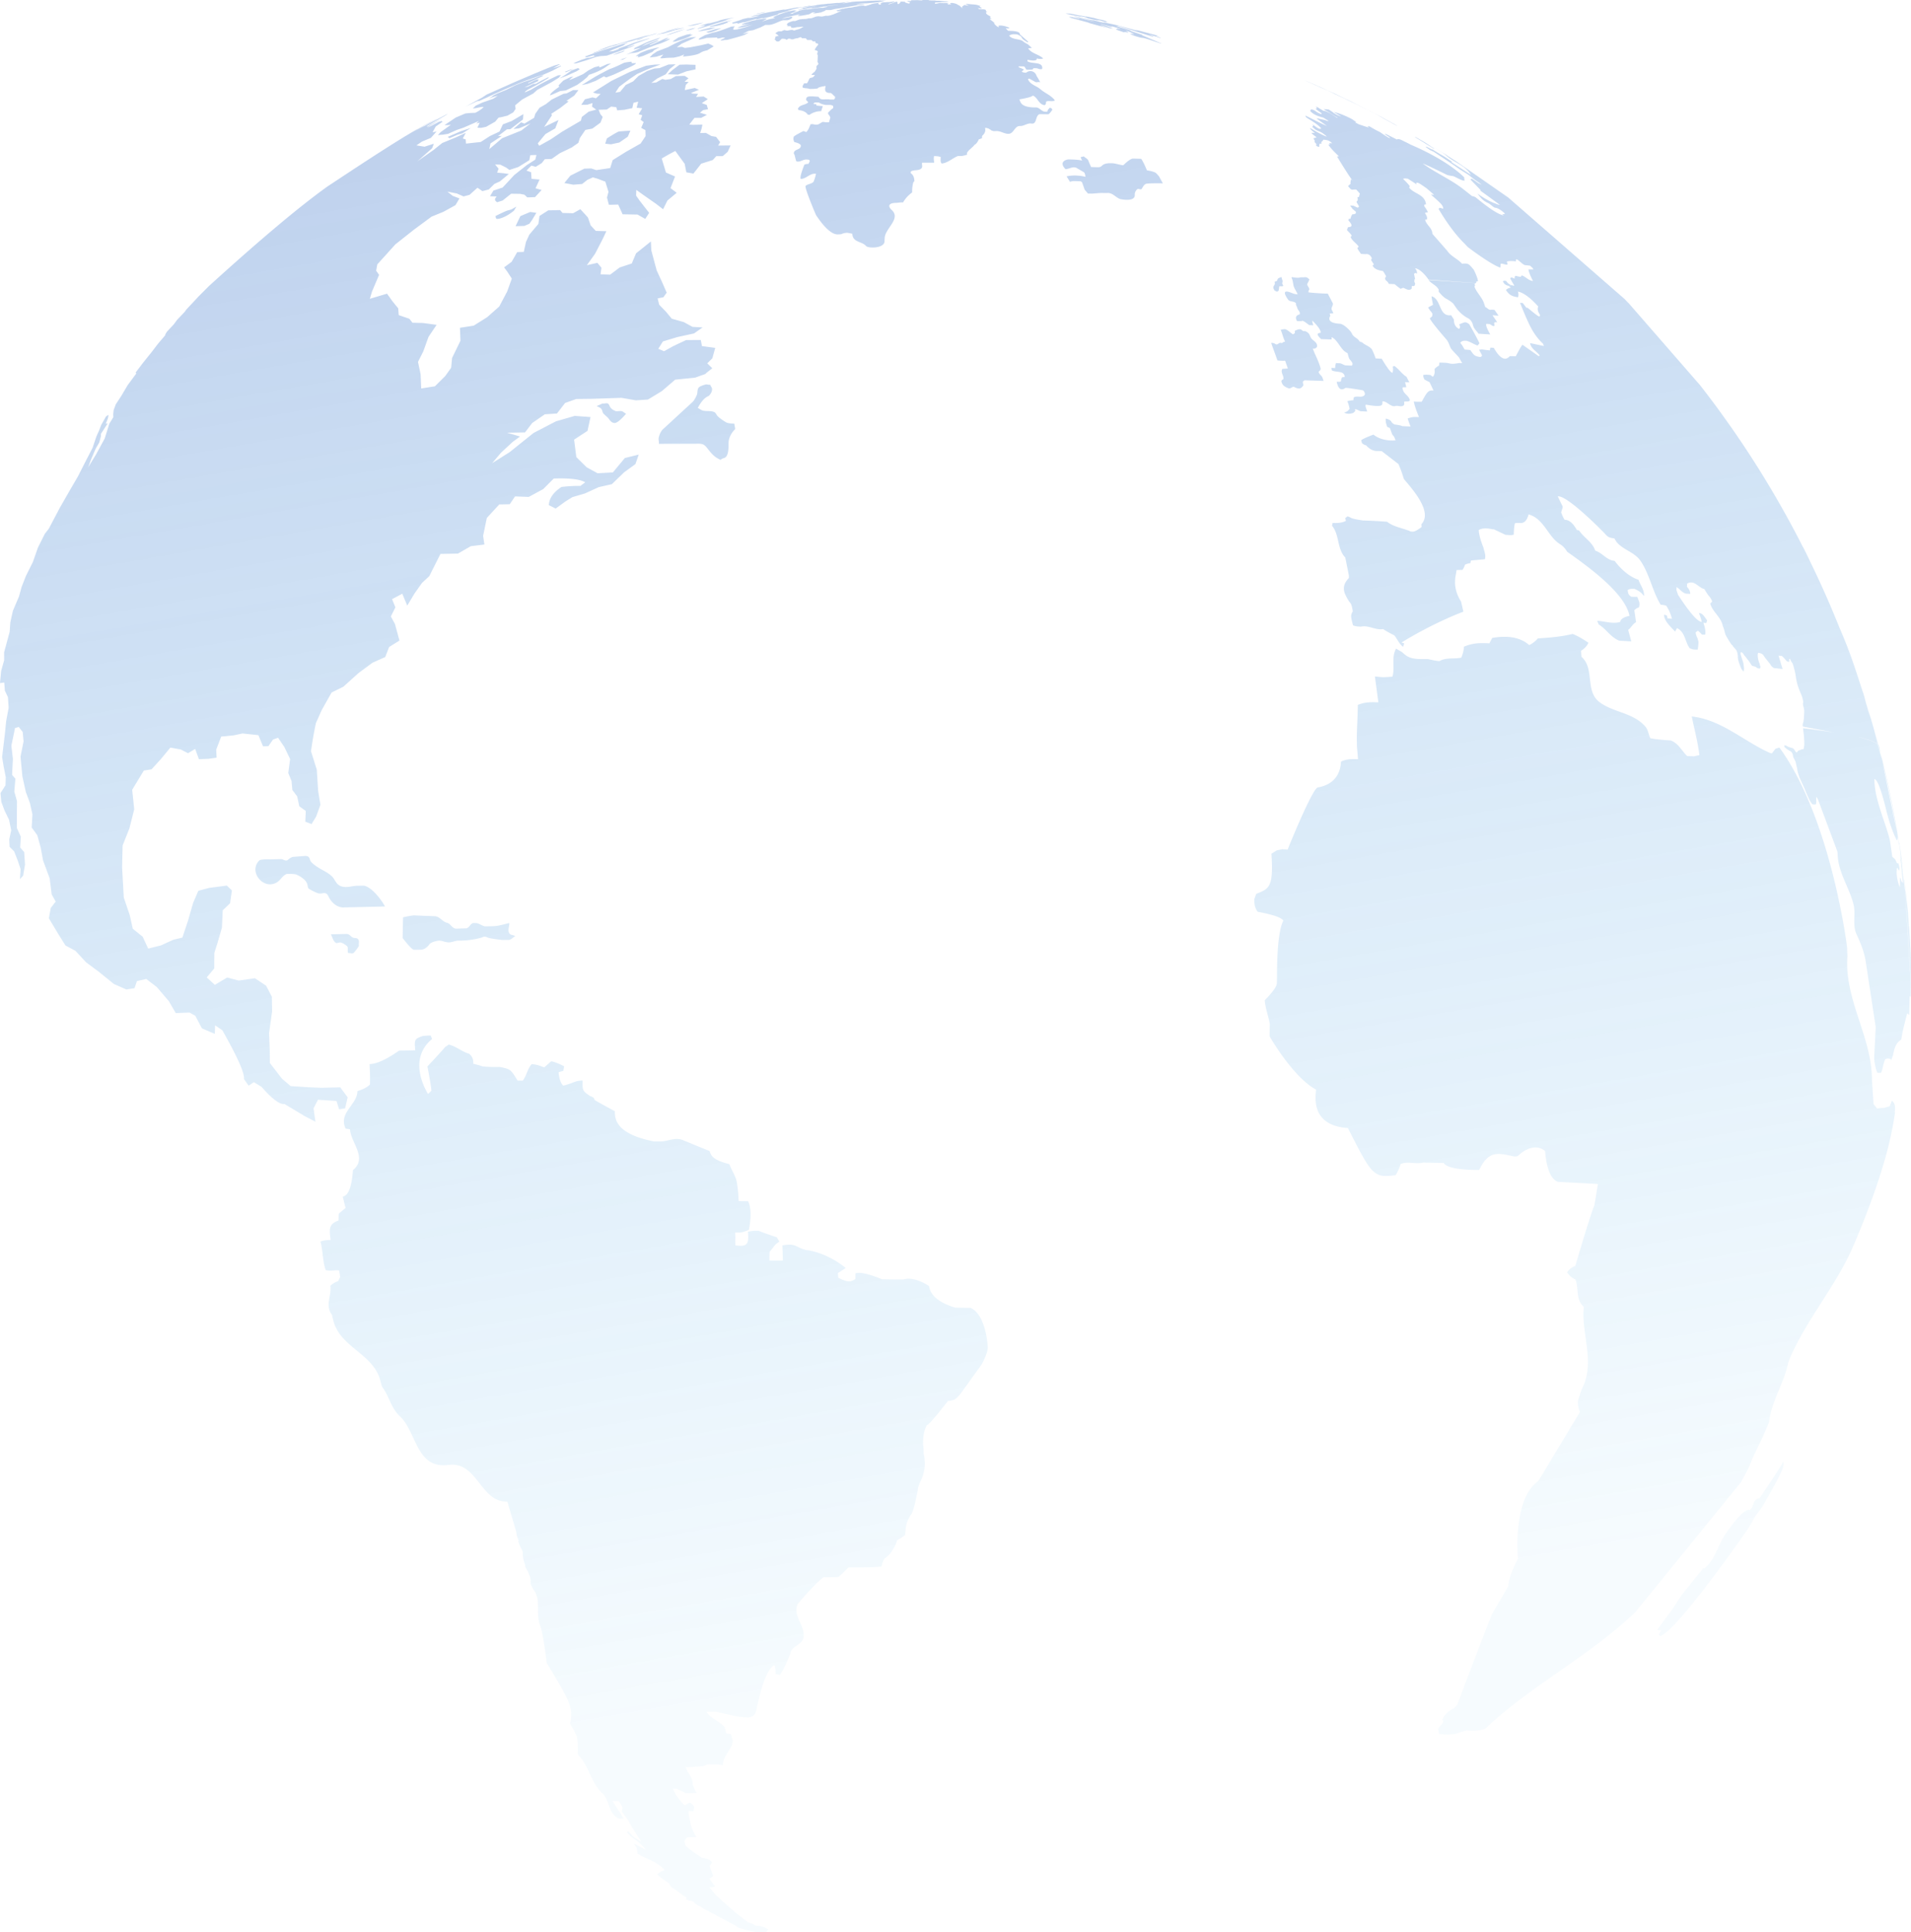 <svg xmlns="http://www.w3.org/2000/svg" width="91" height="92" fill="none" xmlns:v="https://vecta.io/nano"><path opacity=".3" d="M66.246 5.839l-.352-.192-.325-.189.194.101.033.018.009.006.495.271.064.034.17.104v.006l-.288-.158zm-1.74-.908l-.468-.232.288.137.106.049.522.262-.452-.219m-.944-.454l-.334-.165-.222-.094-.701-.311-.176-.082.486.21-.091-.043.24.11.076.03.2.091-.021-.009.446.204.045.018.528.265-.48-.225m25.889 31.097l-.173-.716.2.674v.033c0 .015-.009.034-.018.049l-.009-.04zm-.477-1.703l-.243-.868-.556-1.569-.155-.475-.462-1.173c.525 1.204.707 1.78 1.175 3.221l.349 1.182-.106-.314M71.232 8.98l-1.819-1.243-.061-.043 1.889 1.292zm-2.292-1.554l-.061-.043c-.026-.02-.041-.03-.046-.03l-.009-.012.346.222.182.128-.416-.265m.237.14h-.009l.015.006zm-.14-.076l2.198 1.49-2.198-1.49zm21.891 37.036v.027.009-.037zm-.006-.058l-.012-.161v-.027l.018.25-.006-.058m-.03-.411c0-.021 0-.043-.003-.064l-.012-.222.024.335-.009-.046m-.367-3.224l-.052-.472.097.664.052.415v.033l-.094-.64m-1.069-5.229c.018-.027.021-.055.015-.082l.124.573-.14-.491zM11.902 11.793l-1.017.917 1.017-.917zm13.305-1.137l.134-.189.2-.335-.294-.04-.468.198-.228.478.416-.012.237-.101m-.756-.61l.033-.024.106-.183c-.076.037-.152.091-.231.128-.028.014-.079.029-.152.046-.049.012-.121.034-.407.174l-.203.098c.021.046 0 .104.055.134.018.009.109 0 .155-.015.288-.079.513-.253.65-.354m8.228-6.652l.437-.094v-.216l-.434-.015-.325.009-.34.253-.219.201.489.015.389-.152m35.238 3.419l-.477-.277-.085-.027.291.177.616.381.046.012c-.064-.049-.137-.085-.2-.131h.009l-.2-.131m-2.171-1.268l-.498-.262.264.14-.279-.146-.03-.018.185.101-.061-.03-1.002-.515.018.012-.835-.402 2.065 1.024.188.101-.015-.009m.55.302l-.137-.073-.067-.037-.282-.152.498.271-.012-.009zM52.055.847l-.398-.076.064.015h-.033l-.589-.119c.124.034.258.04.383.088l-.109-.021-.258-.055-.067-.015-.14-.027c.046.015.094.018.137.03h-.009l-.079-.015h-.049l.692.143c-.285-.049-.556-.171-.85-.149.021.009.325.079.574.122h.027a.71.71 0 0 0 .14.027l-.049-.018c.067.003.243.043.358.07l-.14-.009.279.067.304.061h.1c.134.015.255.113.398.073-.079-.027-.164-.043-.243-.067.067.009.131.034.197.037-.179-.064-.37-.082-.547-.137h.006l-.094-.024m.03.116l-.061-.015.064.018m3.033.74l-.121-.043-.811-.216-.146-.015-.896-.241-.622-.137.091.034s-.058-.006-.225-.043l-.304-.079c-.328-.027-.638-.143-.956-.195h-.018l.331.082.118.03.565.149c-.028 0-.154-.028-.377-.085l-.118-.03-.124-.03c-.036-.012-.076-.021-.118-.03l-.279-.058.301.091h-.064l-.197-.052-.273-.076c.04.018.115.04.173.055-.036 0-.082 0-.127-.006l.009.021 1.533.417c-.222-.052-.422-.155-.647-.165l.88.244c-.016-.012-.123-.05-.322-.113.197.003.364.131.562.137h.04l.027.006-.416-.155-.188-.058.021-.006.468.134.094.006-.131-.049.109.027.313.091.094.03c-.012 0-.034-.002-.067-.006l-.042-.006-.097-.015.042.027c-.012.004-.036.005-.073.003.008.02.05.043.124.067l.264.091.018-.015h.036c.125.027.131.027.158.024-.021-.024-.021-.024-.14-.079h.009c.131.018.134.018.392.149v.009c-.057-.01-.115-.017-.176-.021.033.061.468.186.553.192.103 0 .304.07.914.277v-.012l-.908-.387.024-.012-.583-.195.045.006c-.052-.034-.064-.043-.738-.238.055.006.112.006.164.009l1.588.497h.055c-.067-.04-.146-.064-.215-.098.055.006.124.027.498.155l.067.006c-.016-.01-.102-.043-.258-.098l.124.006-.018-.015m35.289 38.508c-.252-1.609-.58-3.19-.99-4.739-.091-.113-.367-.228-.844-.35-.619-.155-1.539-.302-2.73-.448 0 .006.094.713.046.878l-.012.073-.018.052h-.03c-.052 0-.112.021-.149.052h-.039l-.027.015-.024.034-.061.058-.061-.073-.052-.085c-.064-.061-.076-.061-.088-.061 0 0-.222-.052-.3-.125h-.039l-.036-.009.006.088c.125.11.226.178.301.204.079.079.088.131.1.183l.018.094.109.216.049.219.021.073.012.094c.07.384.285.713.419 1.076.173.399.182.414.294.561l.091.021.085-.015c.033-.119-.006-.238.024-.357l.07.122.923 2.474.015.119c.015.89.568 1.609.765 2.441.103.463-.073.951.14 1.399.194.414.328.78.392 1.079l.027.122.489 3.209-.073 1.463c.003.232.091.603.152.707.052.009.121.009.176.003.097-.207.097-.448.204-.652a.36.36 0 0 1 .24-.009h.015l.015.085.094-.259c.052-.28.127-.594.392-.743l.049-.287c.033-.207.234-.963.237-.966l.094.079.024-.902.043.04.006-.698-.27-4.376.006.088-.094-.704-.106-.835-.046-.25.14 1.362-.049-.067-.018-.012-.049-.161-.024-.027-.003.457c-.118-.189-.179-.683-.152-.792v-.085l.033-.055a.5.5 0 0 0 .079.149c.021-.1.027-.128-.033-.347l-.012-.012-.046.012c-.061-.088-.07-.21-.185-.265-.03-.043-.04-.046-.049-.052l-.115-.786c-.243-.975-.72-1.886-.741-2.916.07.021.219.073.556 1.438.219.89.422 1.298.498 1.447l.027.03.012.009.012-.079c0-.046.006-.043.006-.04a2.49 2.49 0 0 1 .067.271l.006.033m-1.002-4.729a47.41 47.41 0 0 0-8.507-17.165l1.142 1.521c.962 1.341 2.237 3.438 3.826 6.293.749 1.483 1.692 3.775 2.83 6.878l.741 2.526-.03-.055M71.73 13.576l.349.027-.088-.03h-.043l-.012-.003c-.03-.015-.049-.027-.13-.088l-.085-.104-.03-.009h-.046l-.046-.003-.024.03v.027l.07.098.027.018.055.037m-8.143-7.944l-.525-.323-.018-.009h-.003l-.006.012-.082-.009.061.037.44.277c.042.006.091.009.134.012m8.495 7.978l4.891.613c.331.082.531.165.61.244l-.231-.238-5.532-4.824-2.644-1.837-.012-.006-.917-.576.434.277.179.131.027.027c.361.32.874.448 1.142.884l.018.024-.95-.619h.064l-.395-.262-.194-.11-.367-.225h-.036l-.222-.119c-.039 0-.055-.006-.064-.006.058.055.149.113.24.174.049.018.109.046.152.067l.75.497.495.344.37.232.088.061c.185.161.392.293.589.436l-.158-.07-.179-.125-.143-.094-.067.037.477.494v.04l.944.686-.012-.009c-.1-.015-.134-.024-.24-.076l-.033-.006c-.146-.064-.398-.168-.796-.454.237.317.291.341.559.478l.191.149c.058.04.07.043.085.043.125.012.279.104.465.274-.012.043-.07.037-.127.027l.07.067c-.355-.061-1.069-.646-1.336-.865-.088-.043-.128-.052-.164-.052l-.37-.293c-.616-.497-1.351-.798-1.986-1.265.264.101 1.169.549 1.175.552a2 2 0 0 0 .285.052c.152.064.291.155.449.204l.061.009.03.006c-.012-.046-.021-.113-.021-.162-.847-.829-2.283-1.444-2.559-1.56a3.65 3.65 0 0 0-.295-.149c-.182-.098-.206-.101-.307-.116-.039.024-.046.024-.052.021l-.492-.25-.094-.012.282.189c-.04 0-.052-.003-.067-.003-.067-.032-.19-.111-.37-.235l-.085-.055c-.111-.049-.267-.134-.468-.256l-.097-.009.067.067c-.02-.002-.182-.055-.486-.158l-.188-.101h.079l-.209-.143c-.537-.283-.865-.341-.868-.341l.352.213c-.146-.04-.228-.088-.31-.137a1.51 1.51 0 0 1-.134-.098l-.149-.094-.249-.024.44.274s.109.07.149.091l.082.046-.03.006c-.304-.204-.325-.213-.525-.311a.88.88 0 0 0-.127-.024l-.291-.177-.076-.018.018.012.055.055-.07.037c.088.076.194.14.285.216l-.009.037c-.055-.018-.149-.043-.313-.165-.091-.055-.137-.058-.182-.061l-.042.067c.109.143.322.25.622.32l.264.165-.088-.006c-.124-.061-.264-.07-.395-.11a.75.75 0 0 0-.103-.009l.498.36c-.352-.14-.68-.335-1.023-.491-.003.055.064.104.137.146.052.034.519.308.616.469-.106.027-.109.027-.428-.207l.052.073-.058.052.155.128c.109.073.243.098.352.18l.131.098.058.058c-.213-.052-.774-.399-.798-.411.024.079.127.158.234.235h-.167c.008.026.09.095.246.207a.63.63 0 0 1-.152.049l.073.134-.03.015a.87.87 0 0 0 .125.155h-.055l.04.067c.058.03.094.034.13.037-.009-.046 0-.11.018-.149h.085l-.012-.076c.04-.027.082-.076.103-.116.243.021.291.055.419.174a1.36 1.36 0 0 0-.155-.009l.058.052-.079.018c.067.158.452.515.495.555l-.088.012s.625 1.036.753 1.155l-.088-.076c-.024.12-.031.196-.021.229-.04.021-.088.067-.118.104l.128.146.079.024c.094-.015.137-.015.182-.009l.173.192a.71.71 0 0 0-.039.158l-.079.015c.03.131.021.146-.046.216.026.055.068.129.125.222l-.061.064-.2-.094a1.33 1.33 0 0 0-.167-.012l.118.162.164.14-.021.085-.082.027h-.039-.024-.003c-.044.051-.076.123-.094.216h-.079l-.018.079c.094.104.279.32-.012.317-.027.04-.052.104-.055.149.134.132.208.219.222.262l-.052.061c.079.192.261.283.376.445 0 .061-.03.058-.055.058l.021.076a3.67 3.67 0 0 0 .152.226l.213.012c.225-.046.301.198.307.198l-.042.073a2.43 2.43 0 0 0 .14.219l-.067.046c.061.144.226.233.495.265a3.08 3.08 0 0 1 .149.247l-.033.076 1.415.073-.052-.265.067-.037.076.028c.006-.113-.043-.183-.094-.253.313.043.638.536.644.542l2.265.165.012-.076.076-.015c-.021-.198-.2-.542-.2-.545l-.106-.125c-.14-.152-.17-.186-.452-.162-.21-.232-.528-.347-.707-.616l-.707-.807c0-.283-.295-.418-.346-.673l.085-.009c.015-.082.024-.131-.094-.305a.28.28 0 0 1 .146-.037 1.45 1.45 0 0 0-.179-.289l.006-.079.079-.009c-.052-.485-.568-.494-.799-.795l.024-.076c-.109-.146-.261-.286-.319-.344a.29.29 0 0 1 .161-.015l.046.006h.012.006a11.56 11.56 0 0 1 .425.274l-.027-.079c.109-.006.112-.006.495.259l.361.314-.152-.012c.516.457.571.503.589.676l-.164-.049-.061.055c.417.703.833 1.258 1.248 1.664l.14.149c.003.006 1.041.795 1.524.975h.033c.006-.052.012-.119.009-.174.115-.024.222.061.334.037l-.033-.146c.152-.034.297-.021.437-.006l-.015-.082.067-.009c.127.085.222.201.358.268l.252.027.121.107.043.07c-.026.004-.104.005-.234.003 0 .083.071.267.213.551-.21-.021-.343-.201-.531-.268l-.055.067c-.059-.002-.139-.018-.24-.049l-.052.058.012.076c-.049-.012-.115-.037-.155-.061l-.067.046a3.29 3.29 0 0 0 .173.302l.018.043m-4.74-.296l-1.415-.076.006.012c.008.049.016.079.024.091.03.046.079.067.109.11l.052.082.27.012.067.055c.014.014.087.07.219.168l.124-.049c.106.034.194.113.313.091 0 0 .127-.021.091-.122l.012-.052c.065.004.106-.001.124-.015l.03-.085c0-.046-.039-.079-.039-.125l.006-.095m2.906.18l-2.235-.146c.121.159.322.229.44.387l.039.055.009.119c.024.024.185.232.334.317.186.104.308.189.364.256l.076.11.076.11a1.64 1.64 0 0 0 .537.463c.03.012.106.052.179.171.058.088.058.192.109.28l.037.058c.055.079.127.152.182.229l.556.034c-.152-.264-.216-.43-.191-.497.012-.006.037-.007.076-.003l.082.009c.079.021.131.113.228.088.027-.055-.037-.11.006-.162.021-.021.043-.018.13-.012-.067-.113-.146-.222-.225-.335l.291.018-.197-.277c-.046 0-.091-.006-.14-.009-.137.043-.194-.091-.298-.125l-.061-.186c-.103-.293-.352-.5-.455-.792l.027-.03-.015-.101.046-.027m19.173 21.998a47.41 47.41 0 0 0-8.507-17.165l-3.352-3.849c-.079-.079-.279-.162-.61-.244-.871-.216-2.565-.424-4.891-.613l-.349-.027a.8.8 0 0 0 .085.03h.012.012l.109.079c-.076.009-.179.052-.237.116.173.28.349.311.574.347.027-.073.027-.195-.006-.268.41.055.966.704.969.71-.051.108-.026.233.073.375.027.098-.012.095-.052.091-.042-.014-.218-.149-.525-.405l-.064-.006-.17-.223-.13-.009c.428 1.048.607 1.481 1.093 1.944l.046.113-.659-.14c.045.283.322.387.462.597l-.055.024-.765-.539c-.038.018-.147.201-.325.548a3.04 3.04 0 0 0-.288-.006c-.316.363-.65-.21-.759-.399l-.164-.009a2.48 2.48 0 0 1-.024.131 2.68 2.68 0 0 0-.146-.015l-.225-.03-.14.015.137.259c-.012.088-.067.085-.128.082-.228-.049-.24-.061-.428-.326l-.097-.012-.17-.012-.121-.204-.088-.119c.082-.107.194-.101.3-.095.185.052.346.168.525.226l.088-.107c-.149-.32-.483-.902-.486-.905-.115-.091-.164-.095-.216-.095-.079.024-.179.064-.258.095a1.47 1.47 0 0 0 .037.125c-.027.095-.043.091-.055.091-.076-.043-.24-.125-.24-.442l-.13-.204c-.604.079-.459-.774-.932-.902-.004.018.018.153.067.405l-.231.125c.033.07.094.158.152.216.024.043.037.061.052.079l-.012.131-.112.091c.03.102.305.451.823 1.048l.064.116.109.259c.118.162.27.292.395.445l.149.268-.137-.009a2.33 2.33 0 0 1-.298.04l-.112-.006c-.164-.037-.207-.049-.54-.049l-.012.137c-.073.037-.167.107-.219.171.026.163 0 .284-.079.366l-.118-.088-.118-.009-.088-.006c-.04.006-.088.009-.13.012-.015.064.018.143.055.222l.246.128.185.393c-.255-.018-.3.064-.562.536h-.109c-.082 0-.185-.003-.267-.012.046.244.146.491.246.741-.258-.009-.304-.012-.537.067.036.128.085.253.137.381l-.386-.015c-.055-.028-.182-.056-.382-.082-.125-.073-.14-.116-.158-.155-.061-.061-.167-.113-.255-.122-.018.14.024.268.07.393l.127.055.109.299.1.128a3.4 3.4 0 0 1 .058.162c-.713.049-1.047-.277-1.05-.277-.36.138-.555.23-.583.274l.037.134c.118.094.155.098.191.098.252.29.492.28.595.277a1.56 1.56 0 0 1 .155.006l.795.613c.115.259.188.488.261.716.507.594 1.357 1.588.832 2.148 0 .04.006.095.009.134-.174.134-.306.208-.395.222-.037 0-.076-.003-.118-.006-.37-.168-.796-.204-1.13-.466a22.45 22.45 0 0 0-1.148-.061c-.32-.047-.509-.088-.568-.125-.131-.067-.149-.067-.17-.07l-.106.079.03.137c-.228.11-.431.101-.631.095l-.03.134c.367.439.228 1.091.632 1.514l.17.844.003.131c-.419.424-.203.774.006 1.112l.088.11c.048.119.055.168.064.216s.018.098.027.146c-.103.183-.109.238.012.67.134.055.258.058.382.061.364-.079.692.183 1.057.116.043.043.219.143.528.302.146.177.225.405.416.542l.052-.162-.127-.043c1.624-.993 2.939-1.463 2.945-1.466l-.106-.475c-.253-.394-.341-.805-.264-1.231a9.2 9.2 0 0 0 .046-.277l.279-.006c.049-.064.1-.168.121-.247.07-.037.173-.067.255-.073l.033-.128.662-.061c.043-.149.003-.29-.039-.427l-.036-.14c-.222-.548-.219-.82-.219-.823.144-.089.367-.101.671-.034h.024.009.012.006l.553.262.258.015.134-.018c.008-.27.027-.453.058-.549a.93.93 0 0 1 .222-.012c.091.009.31.03.428-.408.744.21.905 1.048 1.5 1.42.134.083.245.202.334.356.972.689 2.769 1.969 2.969 3.056-.269.051-.419.148-.449.293-.37.095-.726-.04-1.087-.058l.07.174c.364.21.571.619.984.771l.568.034-.149-.549c.146-.101.212-.283.376-.363l-.082-.573c.055-.058.146-.116.222-.137.024-.07.033-.177.012-.253l-.091-.247c-.17.003-.231 0-.291-.006-.112-.076-.134-.128-.146-.183l-.027-.128c.097-.076.216-.067.337-.061.285.134.346.216.446.341.021-.296-.176-.515-.264-.777-.65-.204-1.13-.893-1.136-.899-.376-.024-.583-.384-.923-.485-.137-.417-.543-.615-.768-.96-.046-.015-.079-.018-.106-.021-.18-.329-.375-.492-.586-.488-.073-.119-.118-.235-.164-.353l.04-.128c.045-.116.033-.137.03-.159l-.231-.475c.449-.073 2.189 1.716 2.207 1.734.194.219.21.223.489.268l.1.162c.307.384.838.478 1.132.887.446.643.568 1.441.972 2.106a1.34 1.34 0 0 1 .264.046c.158.238.219.427.276.622l-.21-.015-.033-.137-.131-.043c-.015.235.194.472.522.805l.091-.165c.398.198.376.655.604.957.128.058.188.064.249.067h.134c.032-.226.042-.357.03-.393a3.27 3.27 0 0 0-.049-.168c-.04-.07-.079-.18-.079-.262l.106-.076c.061.052.14.122.188.183l.152.009c.036-.124.01-.314-.079-.57.04 0 .094.012.134.015l.043-.125c-.212-.311-.228-.314-.392-.363.067.171.112.315.137.433-.1-.018-.328-.058-1.13-1.292l-.079-.232c.006-.04.009-.098.012-.137l.106.079c.136.136.247.214.334.235l.13.006.076.006c.008-.106-.044-.218-.155-.338.006-.046.006-.104.006-.146.349-.207.54.198.823.253.119.201.196.316.231.344a.73.73 0 0 1 .143.256l-.094.094c.115.402.519.64.598 1.063a1.41 1.41 0 0 1 .088.271 1.41 1.41 0 0 0 .042.143c.038.081.115.212.231.393l.052.079.049.04.049.076.073.079.049.055c.055.082.079.216.085.311v.073l.015.095c.051.171.101.313.152.427l.058.076.052.058c.015-.07.021-.162.009-.232l-.024-.183-.097-.296-.036-.134c0-.082.018-.082.039-.079l.039.018.058.061.043.073.055.061.179.232.061.095.049.076.049.043h.027c.067.015.152.046.194.095l.118.03.021-.034.021-.049-.03-.073-.012-.076a1.06 1.06 0 0 1-.094-.384v-.073l.021-.067a.39.39 0 0 1 .237.094c.04.067.1.149.149.21l.176.219.046.076.045.058.037.024.055.043.419.046-.082-.259-.024-.091-.088-.29.082.021.021-.012.046.006c.034.018.117.105.249.259l.097.027.021-.034-.012-.067.012-.055.033.024c.03.058.067.14.109.189l.03.07c.055.177.095.337.121.481.058.457.173.716.216.814l.03.076c.065.128.105.271.121.43l-.015.052.006.076a1.61 1.61 0 0 1 .055.262v.073c-.012.291-.027.453-.046.487l-.015.052-.012.073.012.076 2.745.524c.477.119.753.235.844.35m1.497 9.108l-.07-.923v-.009l-.009-.164v-.018l-.176-1.554-.012-.018.055.509.27 4.3.015.024v-.314l-.018-.756.009.198a42.8 42.8 0 0 0-.064-1.277m-.361-3.541l-.097-.667-.999-4.836-.03-.055a47.15 47.15 0 0 1 .99 4.739l.125.774.015.049M61.027 13.213l-.012-.027-.137.061c-.049.034-.046.101-.091.14l-.079.021-.009.009.009.098c-.015.061-.073.104-.073.174 0 .052.036.095.055.143l.124.058.073-.052s.006-.012.012-.07l.012-.061v-.061l.027-.018c.082.003.161.009.167-.021l-.018-.046-.03-.058.018-.104v-.027l-.048-.159zm6.075 4.973l-.127-.25c-.228-.134-.364-.375-.583-.515l-.079.043c.03.041.031.133.003.277-.063.033-.236-.188-.519-.661l-.288-.015c-.103-.289-.185-.439-.185-.439-.124-.152-.331-.195-.465-.329l-.112-.034c-.085-.168-.307-.204-.371-.384-.046-.113-.383-.457-.574-.466-.328-.012-.619-.119-.452-.378-.02-.055-.029-.091-.027-.11.075-.002.133-.007.173-.015l-.07-.14c-.073-.125.088-.225.033-.347l-.231-.442a11.74 11.74 0 0 1-.92-.061c-.004-.063.009-.107.04-.131.006-.104-.1-.165-.1-.265 0 0 .097-.183.103-.223-.1-.088-.109-.094-.182-.104l-.091.006h-.155c-.033.015-.088.043-.401-.009l-.024.021c.07.128.07.274.106.411.046.137.134.25.188.381-.182.015-.328-.104-.498-.125-.264-.03.033.36.042.381.094.122.276.058.377.174v.079c.018.034.037.076.064.14.012.113.158.177.112.311-.18.045-.222.151-.125.32h.222c.018-.021.042-.058.355.192l.2.006c-.036-.091-.054-.166-.052-.222 0 0 .437.405.398.582-.249.021-.121.149.021.299l.504.018v-.113c.334.174.413.61.762.768.034.158.068.257.1.295.143.162.161.219.097.296l-.307-.015c-.1-.024-.185-.101-.294-.101h-.067l-.082-.009c-.008.014-.019.054-.033.119l-.012.125c-.058-.009-.115-.009-.176-.015l.021.119c.2.116.598-.009.613.32-.033 0-.067 0-.115.006-.044.055-.064.116-.058.183-.033.03-.045.043-.137.034h-.012-.009-.018-.009-.024c.103.497.322.357.413.296.039-.024.832.11.835.113.043.015.152.174.058.25-.155.116-.346-.012-.498.095-.009.043 0 .082-.015.125a2.07 2.07 0 0 0-.288.046 1.5 1.5 0 0 1 .109.369c-.103.122-.133.131-.261.177.12.067.265.072.437.015l.094-.088-.012-.091c.1.006.179.07.267.098l.316.015c-.097-.268-.094-.28-.067-.329.811.143.801.027.786-.131l.024-.03c.194.021.316.201.504.235h.064c.131-.052.27.043.398-.021.061-.027.055-.098.046-.189.088-.04.197.024.279-.061-.036-.189-.216-.277-.307-.43l-.03-.082c-.018-.041-.022-.076-.012-.107.058-.018.115-.006.176-.015l-.061-.241.2.009m-4.39-1.773c-.039-.165-.203-.216-.288-.338-.046-.07-.058-.168-.124-.229a.45.45 0 0 0-.137-.091c-.039-.018-.082.009-.118-.012-.045-.024-.076-.067-.124-.082h-.052c-.076 0-.203.067-.216.076v.113l-.088.052c-.121-.073-.215-.186-.349-.238-.07-.024-.167.012-.237.018.085.189.118.393.216.576h-.043-.024l-.073.052c-.043.012-.082-.012-.125 0l-.042.024c-.039.027-.094.07-.152.034-.077-.049-.147-.067-.209-.055l.3.832c.111.014.233.018.364.012a13.42 13.42 0 0 1 .13.372l-.261.018c-.103.174.082.32.049.491-.094.049-.134.073-.04.241.067.122.288.192.288.192.097.03.158-.073.252-.073a.52.52 0 0 0 .258.085c.097-.006.185-.137.194-.155l-.024-.137c-.018-.058.055-.061.07-.101l.92.03c-.024-.055-.043-.116-.064-.171-.046-.098-.161-.149-.176-.268.073-.053.104-.106.094-.158-.021-.091-.085-.302-.279-.707l-.094-.235c.197.012.219-.095.2-.177m21.205 55.32l.079-.134c.972-1.703.956-1.789.923-2.017-.085.167-.462.749-1.132 1.746-.343.024-.255.427-.471.558-.202-.053-.586.327-1.151 1.14-.367.533-.483 1.228-1.023 1.655l-.03-.034-.993 1.234-.091.125-.404.622-.185.244-.513.698.027.037c.049.006.103 0 .152.006-.075.12-.112.191-.112.213l.036.024v.049c.802-.201 4.135-5.013 4.169-5.061l.164-.262.149-.265.076-.134.328-.445m6.309-18.774c.021-.207.045-.417-.134-.564l-.106.271a4.53 4.53 0 0 0-.291.082c-.024-.006-.049-.012-.31.021a5.32 5.32 0 0 1-.167-.207l-.076-1.161c0-2.036-1.321-3.809-1.169-5.875l-.015-.42c0-.055-.762-6.143-3.218-9.513-.024 0-.046-.003-.194.052l-.167.216-.07-.009c-1.263-.552-2.305-1.582-3.747-1.749.121.613.291 1.219.361 1.844-.079.015-.179.04-.258.055-.058 0-.115-.006-.322-.012-.261-.247-.416-.612-.786-.743-.31-.021-.632-.043-.966-.104-.085-.159-.109-.408-.228-.542-.568-.674-1.494-.674-2.168-1.158-.747-.539-.231-1.603-.886-2.179-.009-.085-.015-.204-.021-.29.137-.07.295-.235.352-.378-.257-.179-.507-.319-.75-.421-.403.104-.955.175-1.658.213-.097.122-.27.259-.413.317-.409-.36-.995-.472-1.758-.338a10.26 10.26 0 0 0-.137.256c-.383-.018-.771-.034-1.212.162-.003.162-.061.375-.127.518-.34.079-.71-.021-1.035.165-.043 0-.079 0-.267-.034l-.291-.061h-.2c-.644.009-.783-.11-1.035-.338l-.276-.159c-.237.421-.043.902-.173 1.335-.452.033-.459.033-.835-.012l.164 1.234c-.325-.012-.653-.021-.978.125-.003.679-.073 1.359-.036 2.042l.046.539c-.27-.009-.54-.018-.811.116-.046.923-.71 1.164-1.105 1.228-.258.04-1.43 2.935-1.436 2.962l-.258-.018-.258.052c-.076.049-.173.113-.255.159.103 1.591-.103 1.673-.723 1.911-.03.076-.067.183-.094.262.003.189.006.378.158.591.741.14 1.149.281 1.224.423-.198.402-.298 1.279-.3 2.63 0 .107-.003.216-.006.326.004.165-.188.443-.577.835.027.387.176.75.24 1.131 0 .107-.009.216-.009.585 0 .012 1.126 1.963 2.213 2.538-.052.466-.188 1.713 1.515 1.831 1.145 2.252 1.218 2.386 2.271 2.243a2.11 2.11 0 0 0 .24-.533c.346-.143.717.024 1.066-.067.058 0 .109.003.164.006a36.78 36.78 0 0 1 .82.015c.148.222.71.332 1.688.332.452-.914.832-.829 1.67-.643.036 0 .076.003.164-.015.009-.009.71-.738 1.309-.244.063.829.262 1.317.598 1.466l1.916.104-.164.996c-.164.422-.469 1.392-.914 2.907a.74.74 0 0 0-.389.302.88.88 0 0 0 .395.341c.17.424 0 .951.401 1.304-.137 1.31.577 2.645-.109 3.943-.033.095-.067.189-.167.512-.024.165.018.399.091.549l-1.98 3.285c-1.239.853-.981 3.678-.969 3.699-.422.798-.452 1.167-.471 1.326l-.777 1.329a316.69 316.69 0 0 0-1.639 4.284c-.033.037-.061.073-.152.171-.304.156-.493.349-.568.579.043 0 .088.006-.012.174l-.185.216c.012.082.027.192.046.274.2.015.398.03.771-.003a4.71 4.71 0 0 1 .543-.174c.237.021.474.04.868-.067 2.207-2.094 4.982-3.465 7.174-5.577l5.028-6.186.325-.615c.07-.146.155-.347.206-.503.27-.546.54-1.097.795-1.716.112-1.012.717-1.865.914-2.849l.079-.204c.82-1.901 2.219-3.468 3.03-5.369 1.091-2.549 1.749-4.656 1.974-6.32m-43.199 11.18s-.061-1.557-.823-1.892c-.243 0-.486-.006-.726-.009-.763-.231-1.179-.574-1.248-1.027-.482-.309-.892-.413-1.23-.314-.307 0-.613-.006-1.008-.012-.656-.264-1.078-.357-1.266-.277l-.003.268c-.206.125-.322.192-.814-.064-.009-.067-.012-.155-.018-.222.115-.07.258-.165.37-.241-.304-.25-.941-.692-1.785-.844-.052 0-.103 0-.343-.088-.38-.192-.434-.21-.887-.146l.024.722h-.641c0-.101-.006-.201.012-.418.082-.097.191-.238.273-.341l.188-.143c-.033-.061-.088-.146-.124-.207 0 0-.419-.128-.862-.305h-.17c-.045 0-.094 0-.34.04.033.515.045.75-.598.652-.003-.104-.009-.207 0-.384l-.012-.229c.267.009.343.012.653-.125.176-.878.024-1.228-.036-1.362-.133 0-.313 0-.449-.006-.015-.28-.024-.561-.103-.969-.073-.28-.243-.521-.34-.792-.798-.195-.871-.411-.941-.622l-1.233-.503c-.392-.192-.768.064-1.154.043h-.27c-1.861-.363-1.855-1.115-1.855-1.438-.488-.26-.812-.44-.972-.539-.003-.055-.003-.107-.21-.186-.364-.238-.364-.277-.352-.734-.049 0-.1 0-.264.027-.222.067-.431.168-.659.216-.121-.114-.195-.327-.222-.64.067-.021.161-.046.228-.067a5.28 5.28 0 0 0 .036-.213c-.227-.122-.431-.202-.613-.241l-.325.283c-.027 0-.052 0-.188-.058-.122-.046-.291-.082-.422-.088-.2.229-.237.549-.422.786-.073 0-.17-.003-.246-.003-.334-.545-.343-.549-.856-.649-.246.003-.489.006-.814-.027a3.41 3.41 0 0 0-.437-.122c-.003-.161-.009-.32-.2-.478-.346-.101-.619-.357-.972-.439l-.185.128c-.002.02-.278.325-.829.914.117.609.18.995.188 1.158l-.161.152c-.231-.387-.899-1.712.194-2.618l-.067-.164c-.106 0-.206.003-.377.024-.401.134-.401.177-.358.68l-.771.015c-.607.425-1.075.638-1.403.64.015.311.03.622.018.969-.113.122-.313.229-.598.32-.003.652-.914 1.018-.562 1.783l.21.033c.039.649.85 1.359.14 1.944-.055.79-.215 1.21-.483 1.258.036.165.088.381.134.545a5.73 5.73 0 0 0-.325.274c-.003.097-.012.228-.015.323-.443.161-.455.369-.373.926-.167.006-.337.009-.486.079.127.445.094.914.249 1.35.21.07.428-.009.638.021.018.097.04.198.052.317l-.1.198c-.124.033-.279.125-.367.219.07.457-.27.945.082 1.386a2.24 2.24 0 0 0 .043.195c.279 1.326 1.873 1.615 2.241 2.874.027.11.055.216.097.347.331.433.422 1.012.838 1.396.808.737.777 2.529 2.308 2.328 1.415-.189 1.503 1.773 2.821 1.749l.419 1.42c.012.131.058.305.112.427l-.006.064c.015.043.027.085.097.25.03.055.07.134.1.192.006.024.015.046.015.232.012.137.061.317.115.439l-.009.04c.012.052.033.104.131.253.024.064.058.149.085.213l.024.073c.015.04.03.082.027.323a1.84 1.84 0 0 0 .228.396l.046.125c.012.04.03.082.046.14.064.439-.04.893.134 1.319.093.264.196.854.31 1.77.012.024.027.049.109.186.899 1.484 1.202 1.984.996 2.697.033.07.073.14.182.308.027.061.067.14.094.201.081.104.112.426.094.966.534.518.61 1.323 1.157 1.831.383.332.276.984.802 1.222.076 0 .152 0 .231-.006l-.531-.823.291-.006a9.93 9.93 0 0 1 .185.29l-.03.219c.115.162.234.317.343.494.002.022.194.333.577.932a6.86 6.86 0 0 1-.404-.253l-.064-.082c-.046-.055-.109-.122-.155-.174.012.012.024.031-.067.046.067.085.134.171.267.268a2.93 2.93 0 0 1 .641.573c-.203-.07-.373-.213-.577-.283.07.085.143.168.149.262a2.6 2.6 0 0 1 .03.213c.431.271.956.378 1.299.786a.82.82 0 0 0-.355.204c.015.012.027.027.185.159a7.47 7.47 0 0 0 .355.25c.012.012.021.024.137.207.258.14.474.341.719.491l-.03.073.155.067a.57.57 0 0 1 .209.049.66.66 0 0 0 .343.238l.055.049 1.612.862a1.02 1.02 0 0 0 .128.094c.288.088.294.091.641.168.015 0 .033 0 .225.058a4.67 4.67 0 0 0 .449-.021l.103-.131c-.243-.125-.285-.146-.631-.18-.046-.046-.094-.091-.316-.146 0 0-.322-.232-.695-.542-.024-.021-.039-.043-.17-.149-.158-.158-.343-.286-.498-.442-.021-.024-.043-.049-.155-.14l-.207-.232c-.039-.052-.088-.119-.133-.171.103 0 .203 0 .27-.052a2.33 2.33 0 0 1-.261-.357c.055-.037.124-.091.173-.131l-.173-.466c.039-.052.082-.128.115-.183-.036-.052-.076-.107-.267-.174-.064-.015-.149-.031-.216-.043-.458-.309-.714-.499-.768-.57-.015-.027-.033-.055-.067-.232.043-.052.097-.122.137-.174l.443-.006c-.1-.158-.194-.317-.279-.619-.024-.213-.118-.414-.094-.634l.231.021.033-.216c-.018-.03-.033-.061-.182-.186h-.012-.009-.018l-.03.012-.194.11c-.093-.065-.234-.232-.422-.5l-.152-.29h.173c.137.052.31.137.434.21l.531-.006c-.033-.055-.076-.134-.109-.189-.012-.033-.027-.064-.088-.228.016-.165-.062-.361-.234-.588l-.097-.229c.14 0 .285 0 .516-.027.064 0 .127 0 .322-.018.058-.027.143-.058.207-.085.152 0 .307-.003.519.006.061.009.146.027.209.036.006-.384.297-.64.434-.969l.042-.201c-.033-.107-.067-.213-.094-.32-.033 0-.073 0-.212-.024-.018-.07-.043-.14-.088-.302-.237-.302-.656-.39-.865-.734h.446c1.479.341 1.825.427 1.94-.113.38-1.834.726-2.032.856-2.103a.85.85 0 0 1 .043.417c.067.012.152.034.216.046.206-.274.492-.999.492-1.002.046-.396.577-.402.635-.786.082-.561-.531-.999-.279-1.588.003-.006.835-.996 1.23-1.274.209 0 .419 0 .704-.012.126-.098.286-.249.483-.454.525 0 1.051.006 1.579-.043.012-.125.076-.293.149-.393.24-.113.528-.6.586-.856a2.75 2.75 0 0 0 .38-.253c.046-.524.052-.552.252-.932.095-.059.216-.469.361-1.231 0-.046 0-.091.085-.314.225-.442.237-.747.243-.875 0-.07 0-.137-.021-.338l-.04-.21c.006-.104.006-.207-.024-.442.006-.28.009-.564.182-.884.093-.028.427-.412 1.002-1.152.316-.03.367-.082.58-.317l1.032-1.432c.182-.345.279-.612.291-.801M24.49 44.597l.04-.021c-.079-.082-.231-.034-.288-.162-.073-.158.024-.317.009-.469-.553.14-.571.146-.874.155l-.288.003c-.152-.03-.27-.146-.425-.155h-.143c-.128.046-.167.204-.304.25l-.486.015c-.206 0-.267-.238-.446-.28-.222-.049-.34-.302-.583-.311l-.978-.04c-.105.004-.282.035-.531.091l-.021.984c.267.347.446.539.537.564.088 0 .179 0 .295-.006.164.008.314-.079.449-.262.094-.125.446-.171.446-.171.167 0 .313.088.471.085.164 0 .313-.088.477-.085a3.8 3.8 0 0 0 1.087-.143c.121-.058.17-.058.288-.003.118.049.622.113.72.116l.294-.003c.106-.015.173-.101.255-.149m-7.423.475l.027-.049c-.033-.104.043-.229-.055-.323-.067-.061-.155-.027-.228-.061-.088-.037-.143-.122-.228-.162l-.073-.015-.753.018c.049.094.079.201.131.296l.067.082c.052.049.067.046.206.012.125-.03.352.161.355.165.046.043.046.088.043.201-.003.07 0 .088.018.137.085-.021.173.046.258-.009.037-.022.113-.12.231-.292zm-.744-1.871l2.01-.046c-.118-.232-.601-.926-1.014-.993-.088 0-.176.006-.285.006-.285 0-.565.137-.847 0-.197-.091-.24-.317-.389-.454-.213-.201-.489-.299-.723-.466-.182-.122-.286-.225-.313-.311-.027-.097-.052-.183-.219-.189l-.562.043c-.079.004-.165.048-.258.131-.112.107-.222-.015-.331-.024l-.528.015c-.302-.008-.475.009-.519.052-.54.546.228 1.451.865 1.024.161-.107.246-.302.431-.378.03-.012.301-.015.452.018.006 0 .51.198.553.524.012.073.018.137.082.171.431.244.495.229.635.201.179-.03.222.04.295.186.039.076.249.463.659.488m39.06-34.465l-.194-.353c-.064-.058-.103-.134-.185-.174-.107-.047-.235-.079-.383-.098-.097-.238-.187-.421-.27-.549a16.12 16.12 0 0 0-.395-.012c-.095.004-.249.11-.462.317-.185-.018-.364-.091-.553-.098-.325-.009-.413.073-.468.125-.07.061-.1.064-.173.067-.112 0-.228-.006-.34-.009a2.08 2.08 0 0 0-.073-.171 6.39 6.39 0 0 1-.07-.165c-.052-.073-.14-.107-.2-.171l-.155.037c.024.058.045.11.073.165-.105-.035-.324-.054-.656-.058-.058 0-.492.094-.137.463.176-.003.328-.134.51-.067l.37.216c.061.061.049.146.082.216-.182-.037-.519-.107-.908-.021l.161.262a.52.52 0 0 1 .146-.037c.121 0 .243.006.364.009l.064.046.124.353.158.186a4 4 0 0 1 .188.003c.179-.009.358-.037.54-.03h.2c.258-.015.395.222.613.289.006.003.704.158.689-.201-.006-.095.029-.182.106-.259.073-.067.185.055.237-.046.061-.12.121-.192.182-.216s.33-.034.808-.027M34.952 20.49l.058-.067-.045-.253c-.196-.006-.327-.027-.392-.064 0 0-.358-.21-.443-.35-.046-.076-.07-.122-.14-.146-.167-.061-.349-.021-.519-.061-.091-.024-.158-.091-.243-.125.158-.305.329-.495.513-.57.046-.021.243-.259.137-.421-.024-.037-.043-.075-.058-.116-.061.012-.124-.012-.188-.015-.024 0-.276.067-.346.137-.1.101-.055.244-.103.36-.075.181-.157.307-.246.378l-1.4 1.289c-.04.052-.122.168-.167.363-.024.101.018.201.006.302l1.934-.006c.167.015.237.037.395.247.282.366.425.436.61.524.049-.046.058-.055.167-.091.067-.024.219-.079.209-.655-.006-.232.08-.452.258-.661m-5.155-.774l.018-.018c-.067-.03-.118-.088-.191-.116a.35.35 0 0 0-.133-.009c-.137.012-.152.012-.207-.015-.194-.088-.237-.192-.252-.229-.046-.11-.088-.128-.155-.128-.061 0-.121.024-.182.009-.085.04-.197.088-.279.125.07.043.155.058.213.122s.055.155.1.223l.046.049c.058.055.121.104.176.162.049.049.082.116.134.164.046.04.064.058.124.076.07.021.185.052.592-.414M46.554.241c-.14-.034-.285-.03-.425-.049-.04-.009-.091-.009-.137-.009h-.006l.009.018c.042.012.094.037.131.058-.085 0-.1 0-.21-.024l-.049.049h-.021s-.003 0-.039.055l.036.061a2.16 2.16 0 0 1-.158-.137c-.03-.012-.064-.024-.131-.073-.106-.034-.118-.034-.2-.049H45.3l-.067.015.067.049c-.045 0-.097 0-.14.009l-.055-.043h.024l.067-.009c-.083-.016-.163-.021-.24-.015-.049 0-.091 0-.17-.006-.039 0-.094.009-.134.024h-.012l-.033.006h-.009l-.012.006h-.07l.018-.061c.103 0 .206 0 .31-.012.085 0 .164.003.27-.015l.067-.009-.106-.018h-.052-.045c-.091-.006-.188-.018-.279-.027h.009c-.021.003-.042.003-.103 0l-.079-.006h-.143-.03-.115l-.018-.009.027-.009c.112 0 .231.006.319.006a1.04 1.04 0 0 0-.14-.009h-.036A1.96 1.96 0 0 0 44.255 0h-.03-.212-.033-.024s-.009 0-.076.021l-.067-.006c-.024 0-.046 0-.097-.009-.043 0-.097 0-.137.003h-.061-.082-.009l-.067.015.021.006v.006l-.03.024h-.003l.003-.006V.049h-.027-.003-.009l-.006-.003h-.003l-.045-.003-.012.006h-.018l-.021.015.024.018h.009l.003.006h.061v.009l.015.009.006.021V.14l-.012.009-.021.021-.033-.006h-.009l-.039-.012h-.009l-.006-.003-.021-.009-.061-.018h-.006l-.003-.009V.107l-.009-.006V.088h-.009-.003l-.003-.006h-.003-.043c-.045-.006-.106-.009-.152 0l-.021.024h.015l-.012.015-.006.012-.015.018-.009.006-.027.021-.015.012h-.027-.012-.009V.183l-.006-.006.006-.009-.006-.006v-.03V.11h-.024l.003-.006.015-.009.006-.006-.006-.006h-.024-.033c-.009 0-.021.006-.076.027l-.061.027-.024.009-.018.006-.018.006-.109.037-.027.009-.052-.012s.012-.003.064-.021l.082-.021.027-.009.024-.006h.015l.006-.009.018-.012.006-.006h.018l.049-.021.006-.006h.003L42.588.07l-.045.006-.067.006-.03.006h-.021l-.021.006h-.03l-.021.006h-.055-.003-.073L42.2.104l-.052.006h-.091l-.015.003-.036.009h-.024l-.018.009.015.003h.012l-.003.009-.012.006-.021.006-.012.006-.024.009.006.009h.021.012v.006l-.012.012-.009.018-.03.006h-.049V.219h-.003l-.015-.012.009-.006V.195l.009-.003-.021-.009h-.009-.009V.171l.006-.012.012-.006.015-.006.021-.009h.009s-.009-.003-.07 0l-.024.006h-.021l-.033.009h-.018l-.082.012c-.043.009-.088.018-.128.03l-.015.006-.024.009-.024.009-.222.067-.082-.006.006-.006.015-.009h-.121l-.109.018c-.085.018-.179.027-.261.046-.043.012-.097.021-.134.03l-.036.006h-.07l-.024.003h-.012l-.039.009-.04.009-.039.006h-.018l-.049.015-.039.006h-.03c-.046.015-.106.03-.152.043l-.036.012c-.039.009-.094.021-.134.037l.058.009-.012.009-.018.012h.024a.99.99 0 0 0 .13-.012h.024l.058-.006c-.042.015-.094.037-.137.052l-.021.012-.027.012-.024.012c-.045.021-.094.04-.188.079-.042.015-.103.034-.143.046l-.046.012-.097.012h-.015c-.046-.009-.082 0-.155.018l-.079.015c-.021 0-.049 0-.134-.009-.049-.009-.097 0-.173.015l-.055.021c-.015.006-.033.012-.073.03l-.073.021-.033.006c-.037 0-.067 0-.112.003l-.067.018c-.088.018-.176.009-.261.021l-.039.006h-.036l-.036.012-.046.015-.036.015-.04.015-.045.018-.036.009h-.097c-.243.076-.255.098-.294.177l.061.027-.055.04h.188l.006.034h.018l-.009.043h.067a.36.36 0 0 0 .067 0l.109-.024.043-.009c.036 0 .076 0 .167-.012l.067-.009s.015 0 .055.003h.018c-.045.021-.088.049-.152.085l-.067.027-.039.012c-.052.012-.122.034-.173.052h-.042l-.009-.009h-.027v-.012l-.012-.003h-.061l-.061.006c-.036.009-.088.018-.127.027h-.03l-.097-.024h-.033l-.121.055h-.121c-.065.016-.118.048-.161.094l-.009.018c.055.015.073.021.149.104l.006.012h-.07l-.052.021-.039.021-.015.021.03.021-.015.021-.012.018-.024.021v.009l.018.012.009.009.03.03.012.012v.021l.073.021h.042l.046-.018.024-.024.091-.088h.055a.51.51 0 0 1 .134.021l.009.009.015.006.009.012.03-.006.061-.046h.1v.018a.4.4 0 0 0 .137.012l.045-.021.04-.009.039-.012.033-.006h.024l.033-.006.046-.021.097-.03.052.046.012.009h.143l.027.003.049.043v.021l.018.012.021.006h.167l.021.006.055.043.009.018h.07.024.027v.067l.058.024a.38.38 0 0 0 .064.009l.012.058c-.046.055-.097.107-.155.213v.024l.009.024.018.006h.042l.018.018.03.012.018.018-.015.076-.015.024.018.073.015.024-.006.037v.027l-.003.125-.009.116.015.018.033.079-.03.037c-.067.058-.073.064-.061.189-.03.052-.061.101-.094.149-.077.051-.127.1-.149.146h.161a.26.26 0 0 1-.112.122c-.042.006-.1.021-.134.04-.052.073-.067.171-.134.238h-.131l-.073.128v.073a.58.58 0 0 0 .14.034c.021 0 .046 0 .134.015l.067.018c.125 0 .243 0 .377-.024.024-.047.151-.085.38-.116-.03.143-.076.326.197.332h.046c.082.046.137.122.206.18v.067l-.052.067h-.176l-.07-.012h-.173c-.152.009-.243.012-.31-.116-.537-.055-.595-.018-.598.149l.103.107c-.134.149-.401.098-.495.314l.039.061c.211.022.354.093.431.213l.079.015a.93.93 0 0 1 .559-.177c.027-.082.058-.168.079-.247-.097.003-.2-.012-.298-.021l-.015-.064c-.043 0-.097-.006-.14-.015l.07-.07a2.97 2.97 0 0 1 .203.006c.069.053.176.09.322.113h.222a.32.32 0 0 1 .127.046l.009.076-.021.046c-.091.04-.143.131-.222.186-.003.012-.009.021-.003.076.063.073.098.133.106.18a5.92 5.92 0 0 0-.067.219c-.076 0-.152 0-.288-.021-.109.034-.188.14-.316.131h-.009c-.03 0-.064 0-.125-.018a.28.28 0 0 0-.143.006c-.046.122-.088.247-.194.363-.043-.009-.094-.03-.137-.049-.304.154-.459.247-.467.277-.003.015-.009.034-.015.11.006.043.024.101.045.14.294.067.313.149.31.174-.003.216-.337.146-.334.369l.037.073a4.4 4.4 0 0 0 .079.299c.176.061.313-.091.477-.085.03 0 .061 0 .137.015l.033.061a1.81 1.81 0 0 1-.067.134c-.033 0-.061 0-.127.012l-.067.024c-.154.392-.212.619-.173.68.27 0 .443-.293.729-.244-.027.116-.058.235-.124.387-.103.098-.264.094-.37.183-.079.061.486 1.38.492 1.393.422.634.78.942 1.053.92.037 0 .076 0 .155-.012a.63.63 0 0 1 .237-.061h.07c.073.018.146.024.216.046.009.414.465.356.653.582.103.116.896.122.88-.244 0-.037.003-.067.009-.159.039-.46.801-.908.316-1.329-.006 0-.307-.289.176-.323.036 0 .07 0 .155-.009a1.2 1.2 0 0 1 .225-.012c.113-.193.258-.351.434-.475a1.63 1.63 0 0 1 .058-.491l.049-.049c-.012-.244-.088-.308-.182-.39l.015-.07c.149-.091.343-.021.486-.134.097-.079.021-.192.049-.283h.574c-.024-.186-.024-.204-.009-.311a.97.97 0 0 1 .319.037c-.009.229-.006.238.046.314.295-.03.504-.247.768-.357h.106c.085.004.198-.018.34-.067l-.012-.073c.088-.168.264-.253.367-.399.071-.028.138-.114.2-.256a.73.73 0 0 0 .155-.058c-.003-.024-.012-.052.012-.116.121-.106.165-.226.131-.36v-.012h.03l.076.012.021.009.024.012h.018l.052.037.024.006.052.046c.1.034.112.04.225.03.209-.015.383.134.589.131.267 0 .282-.381.556-.372.188.009.349-.149.541-.116.279.043.17-.381.392-.448.131 0 .258.006.413.006.053-.028.116-.101.191-.216l-.033-.061-.088-.037-.094.104-.024.088h-.073c-.018 0-.033 0-.073-.006-.152-.03-.234-.201-.401-.198h-.118c-.48-.021-.568-.174-.61-.247-.021-.046-.04-.094-.058-.137.364-.059.579-.119.644-.18.237.091.273.427.562.457l.052-.049.018-.122c.13-.061.282.021.416-.055-.179-.247-.468-.341-.689-.533-.188-.168-.483-.21-.595-.481l.067-.027c.2.116.308.174.322.174.024 0 .045 0 .124-.012l.073.012a3.72 3.72 0 0 0-.134-.238c-.012-.018-.03-.04-.061-.119a.3.3 0 0 0-.471-.098c-.073 0-.14 0-.216-.052l.106-.094c-.018-.016-.103-.055-.255-.116l.015-.04c.088 0 .173.003.258.006l.103.155c.082 0 .158.006.295-.012l.039-.061h.07a.64.64 0 0 1 .121.012c.093.039.167.047.222.024.061-.372-.492-.213-.704-.369l.012-.067c.288.064.377.024.413.009l.04-.076.067.024h.091c.039.006.094-.006.13-.021-.209-.198-.537-.225-.713-.472.014-.014.072-.022.173-.024-.046-.046-.091-.094-.188-.177a1.29 1.29 0 0 1-.209-.122s0-.003-.052-.043c-.191-.098-.437-.058-.607-.216l-.024-.027c.028-.032.089-.056.182-.07h.103c.067 0 .115 0 .261.088.009.006.015.012.049.061.045.082.055.091.279.232l.036-.021-.401-.36-.018-.064-.037-.027c-.077-.041-.19-.063-.34-.067-.021 0-.046 0-.091-.006h-.07c-.046-.046-.094-.085-.115-.134l.064.021h.052l.067-.024c-.094-.058-.422-.155-.531-.098l.027.067c-.058-.018-.121-.043-.225-.171l-.009-.055-.222-.171h.106l-.064-.04V.808s.021 0-.009-.037c-.173-.085-.179-.104-.203-.186l.07-.015-.064-.034-.009-.067-.079-.024-.237-.009-.061-.055c.042.006.1.018.137.024l.058-.018-.118-.07.045-.034-.143-.04M41.99.079c.045-.009.088-.015.137-.027l-.121.009h-.03l.131-.021.091-.018-.115.006h-.064l-.182.015.158-.018h-.097l.112-.006h-.009-.085c-.064.006-.134.009-.203.012l.121-.009-.106.006c-.064 0-.127.009-.188.009l.067-.006-.252.012c-.036 0-.088.006-.125.009h-.027l.082-.006c-.158.012-.364.021-.519.027l-.273.024h.076c-.158.018-.307.064-.465.061.058-.012.115-.018.164-.027l-.052-.006.301-.034-.103.006.088-.006-.14.006-.459.049h-.045l.082-.012h-.03l-.398.04h-.033-.036l-.243.03h-.039l-.267.034-.012.006-.03.009-.346.052c-.094.052-.197.043-.295.064h.046l-.036.03.367-.061.216-.034.14-.012-.294.043-.364.061-.307.064c.125 0 .343-.027.653-.082l.049.009c.045 0 .088-.006.131-.006l.319-.052.261-.04c.161-.024.319-.043.48-.064l.036.006-.079.006-.595.088.137-.006.006.006h.024l-.209.046h-.118l-.122.006-.155.024c-.115.009-.234.03-.349.043h-.07l-.112.015-.249.055.024.012-.094.034-.212.064.079.021-.121.012h-.076a3.07 3.07 0 0 0 .328-.155h-.046l-.088-.012-.304.064-.173.055-.222.076-.246.107-.055.046.109.018c-.115.03-.24.043-.355.079a7.97 7.97 0 0 0-.288.098l.234-.131-.042-.018-.194.021-.179.027-.288.058-.288.091-.2.067.03.021c.055-.003.112-.003.167-.006l.191-.021-.361.082-.237.098c.071.014.319-.035.744-.146l-.358.119-.398.107-.176.015.006-.082.061-.082c-.058.006-.115.009-.17.015-.413.163-.709.259-.887.289l-.355.113-.279.155-.021.07c.109-.024.261-.052.37-.091l.498-.018.015.043c.085.009.167-.027.252-.04.049 0 .097 0 .115.018-.132.059-.206.099-.222.119.061 0 .088.006.203-.024.039 0 .082 0 .121-.003.429-.112.709-.193.838-.244l.2-.11-.307.073.282-.146.219-.034.355-.134.228-.116h.106c.273.009.492-.162.747-.225h.164c.012 0 .143 0 .27-.122l-.012-.043h-.046l-.249.052-.21.049.194-.073c.197-.037.392-.085.583-.125h.106l-.118.052c.069.014.255-.011.559-.076l.134-.082.158-.009-.125.055.134-.009.252-.04.209-.085.012-.03h.152.094l.215-.052.2-.027.859-.152.115-.006.152-.024.091-.034c-.049.008-.196.017-.443.027l.179-.034.161-.015h.106c.036 0 .07 0 .131-.006.112-.012.225-.018.34-.034a3.26 3.26 0 0 0 .334-.043m-5.365.728l.389-.104c.022-.03.046-.051.07-.061l.237-.061.212-.049.115-.037c-.076.012-.155.03-.231.04.003 0 .389-.116.726-.177.164-.03.331-.046.495-.091-.158.015-.279.037-.34.043h.046c-.276.046-.282.046-.319.046h-.076c-.194.03-.386.073-.577.107L37.33.454l-.103.015-.383.073-.231.04-.37.076h.033c-.13.034-.258.061-.389.091l-.158.052.137-.018.197-.03.134-.012a3.62 3.62 0 0 1-.48.11h-.097l-.246.055-.164.064-.343.11.018.043.234-.03v.037l.267-.07h.061c.03-.006.052-.009.279-.082l.313-.088-.061.043.337-.076v.018c.033-.006.061-.006.319-.07m-2.903.747c.17 0 .513-.162.626-.213l-.279.046-.458.14.112.03m-.07.844h.009l.316-.192-.115-.073-.146-.061-.38.088-.48.091-.249.03-.143-.052-.246.021.225-.168.383-.168.316-.149c-.064 0-.137.006-.2.009-.146.021-.352.049-1.142.472l-.519.198-.216.146-.14.146.322-.037c.1-.034.237-.073.334-.104-.049.052-.094.104-.143.158v.015c.027.006.07.015.279-.012.118-.006.24-.009.358-.012l.261-.058.24-.094-.07.101c.417-.037.685-.09.805-.161.079-.049.134-.088.337-.134m-4.129.451c.039 0 .085-.006.127-.006l.206-.116-.334.122zm1.09-.186l.446-.192.094-.091.243-.131-.167.03-.398.104-.319.125-.249.162c.045 0 .091-.006.137-.006l-.04.07.252-.07zm1.533-.683l.392-.125.249-.098.204-.11c-.046.006-.094.006-.143.009l.064-.046-.216.037-.398.137-.155.101-.127.094h.127m1.649-.573l.282-.094c-.052 0-.1.006-.149.006s-.091.006-.134.006l-.337.088c-.079.024-.161.052-.237.079l.194-.018.179-.034.203-.034m.38-.183l.261-.07.246-.094-.082-.009.258-.091-.267.058-.291.088-.51.155.021.021.167-.024.194-.034h.003zm1.57-.503l.212-.037.416-.088.079-.021h-.055l-.386.079h.067l-.331.07m-2.532.655l.307-.085.355-.107.185-.064.349-.098.112-.043.158-.052-.125.018.207-.058.191-.055-.118.018-.331.058-.304.073.088-.012-.115.037-.383.101-.085.006-.328.094.091-.015-.185.061.222-.049.021.006.064.009-.364.131-.012.03m-.498.07l.2-.043.206-.079-.14.018-.331.101h.064v.003zm-1.214.594c.058-.021.37-.146.392-.201-.024 0-.07.012-.291.082l.231-.122-.109.006c-.726.335-.747.335-.783.335l-.009-.009v-.009l.446-.207-.103.006-.361.134-.37.149.209-.122.565-.219.128-.085-.547.186c-.228.091-.452.207-.677.311l-.055.076.213-.055.131-.027-.21.104-.483.222.231-.07.164-.015.155-.034.331-.134c.158-.067.313-.128.477-.192.109-.04.225-.07.331-.11m-1.91.445c.143-.055.14-.082.14-.082h-.003c-.082.009-.152.061-.237.07l-.313.134c.107-.016.245-.058.413-.125m2.107-.804l.225-.055.48-.165.207-.079a8.08 8.08 0 0 0-.911.299zm-2.222 5.104l.407-.28.121-.286c-.352.02-.541.036-.568.046s-.2.098-.55.323l-.079.25.273.03.398-.085m.255-3.48c.36-.154.54-.254.54-.299h-.015c-.058 0-.118 0-.182.003l-.015-.073c-.2.02-.323.04-.367.058-.324.158-.55.256-.677.293-.237.119-.465.241-.689.366l-.641.396.286-.058.38-.143.392-.213.112.052.364-.14.516-.238m-2.802.993l.531-.259.273-.195.206-.174.088-.113c.364-.116.659-.259.883-.43l.167-.107-.17.021-.34.155h-.061l.027-.061-.249.064-.295.155-.237.168c-.403.187-.624.279-.665.277.021-.018.046-.046.197-.155l-.131.018-.346.168-.131.131-.097.101.033.064c-.308.213-.452.349-.434.408.04-.012.082-.024.477-.204l.273-.03m.021-.692l.495-.222.146-.094-.082-.055c-.103.037-.246.079-.337.131l-.213.152c-.015.012-.07.049-.337.213l.328-.125zm-.024-.174l.349-.146-.121.021-.273.104.043.021h.003zm6.081-2.228c.166-.041.324-.085.474-.134l-.109.015-.204.04-.474.11.07-.006.1-.009c.042-.003.085-.009.127-.012h.015m-.795.201l.343-.085h-.055l-.115.015-.2.043-.334.082-.583.174-.021.015.188-.046.14-.018.294-.082.261-.082.079-.015m-.516.073h.027l.446-.119.155-.049-.076.012-.337.091-.215.064zm-2.396 1.015l.713-.259.2-.091-.07.006-.307.107.076-.055.328-.143c.109-.04.222-.076.331-.113l.361-.128-.082.009-.27.079-.158.04-.264.088c-.134.057-.372.145-.713.265l.015.021c-.252.101-.27.101-.361.11-.039.006-.082.009-.118.012l.194-.091.465-.183.121-.064-.073.009.17-.073.021-.018-.291.076-.534.171-.389.125-.434.143-.41.152h.079l-.04.04.155-.037.246-.07.018.037.097-.009c-.14.046-.216.07-.316.088l-.109.009-.27.088-.288.119-.103.061c.049-.006.097-.009.149-.015l.449-.134.492-.168.179-.034c.049-.006.103-.009.155-.012s.109-.009.164-.012l.407-.143m1.026-.606l.033.012.34-.11c-.115.024-.137.03-.146.027l.043-.015-.27.085zm-2.065.625l.738-.25-.258.07-.459.152-.024.027h.003zm2.465-.771l.486-.137.088-.043-.398.11-.088.012c-.046-.009-1.397.399-1.412.405l-.064.009-.307.088-.407.14-.176.073.392-.125-.237.088.252-.076.288-.098.088-.018.437-.14.328-.094-.419.14.182-.049.279-.076.689-.21m-6.576 3.76l.291-.165.112-.165-.021-.171.334-.277.528-.286.191-.171.668-.36.361-.222.1-.119c-.049 0-.097.006-.143.009l-.528.256-.343.183-.419.247-.264.116-.033-.012.149-.11.355-.186.273-.152.392-.235-.073-.006-.322.165-.24.134c-.043.006-.082.006-.124.012l-.261.125-.167.043.31-.146.38-.174-.052-.009.058-.067-.131.024-.367.171-.015-.024.252-.11.434-.207.055-.04-.109.012-.398.155-.237.085-.222.07-.38.152-.44.219-.425.174-.264.131.067-.009-.212.125.252-.094.182-.046-.212.14-.282.101-.237.082-.31.143-.149.137c.052-.003.097-.009.146-.015l.234-.049c.048-.006.097-.012.14 0a1.55 1.55 0 0 1-.401.271l-.234.009c-.076.009-.155.015-.231.021l-.468.198-.534.36h.149l.158-.018-.489.35-.131.143c.076-.009.149-.015.231-.021l.252-.04.419-.186.316-.107.465-.204.27-.116-.125.122.167-.043-.115.244.173.006.24-.049.437-.247.158-.192.143-.024.267-.067m-2.116.832l.383-.247-.468.152-.625.271.076.064.392-.168.246-.07-.003-.003zm3.519-2.682l.361-.119.416-.186.392-.21-.012-.018-.37.125.14-.085.179-.098-.033-.012-.237.067-.346.137-.619.256-.953.408-1.305.582-.203.137-.783.427.543-.253.106-.015.395-.177c.647-.311 1.658-.731 1.664-.731l.665-.235m8.058 14.115l.307-.241-.24-.235.243-.238.137-.497-.632-.085-.055-.29-.701.003-.625.296-.422.235-.276-.116.219-.35.686-.207.798-.174.407-.286-.48-.027-.413-.226-.574-.162-.279-.335-.322-.332-.073-.299.273-.055.158-.219-.222-.509-.255-.551-.255-.951-.021-.427-.701.561c-.073.162-.14.323-.209.488l-.574.189-.458.344-.455-.018.043-.314-.194-.232-.501.113.392-.546.364-.704.173-.369-.504-.015-.243-.262-.131-.378-.361-.393-.343.192-.504-.012-.115-.137-.565.012-.416.265-.055.381-.434.515-.158.347-.103.472c-.106 0-.209.006-.313.009l-.267.463-.358.262.152.204.216.332-.222.616-.377.713-.577.509-.641.402-.653.101.024.619-.398.817-.046.469-.276.387-.495.494-.653.104-.03-.683-.124-.582.252-.5.249-.692.386-.573-.65-.088-.498-.012-.149-.189-.507-.174-.024-.323-.276-.338-.258-.36-.817.244.103-.347.337-.792-.14-.198.055-.302.859-.951.893-.707.835-.616.562-.229.574-.317.188-.32-.316-.119-.258-.204.449.088.322.14.285-.076.377-.338.234.162.304-.079.27-.265.261-.119.425-.353-.243-.034-.316-.03.07-.189-.167-.201.246.009.273.134.164.119.425-.14.522-.323.046-.241.294-.009-.055.222-.398.256-.601.475-.556.597-.44.146-.161.268.319.012c-.073.085-.146.168.021.274l.261-.082.404-.323.428.006.204.04.137.128c.121 0 .243-.009.37-.012l.313-.341-.291-.079.194-.417-.383-.034-.021-.314-.219-.079.231-.235.209.055.285-.174.149-.189c.109 0 .216-.006.325-.012l.386-.271.565-.271.319-.222.073-.232.261-.384.334-.064.386-.283.106-.271-.112-.137-.082-.204.386-.012.21-.14.243.027.046.152.346-.027.373-.079.055-.253.225-.055-.073.289.264.027-.17.283.173.049-.079.216.146.107-.118.277.203.107.006.286-.237.353-.689.39-.641.399-.118.378-.662.098-.24-.079-.328.009-.668.335-.285.35.425.079.422-.034.252-.198.261-.116.212.061.38.143.149.485-.07.271.088.344c.146 0 .294-.006.446-.009l.209.463.71.012.367.207.188-.286-.449-.576-.173-.247.009-.271.343.244.61.427.322.25c.073-.14.137-.28.209-.417l.44-.369-.295-.219.216-.555-.434-.189-.2-.67.331-.189.316-.168.446.612.079.405.337.061.37-.472.552-.174.167-.186h.307l.237-.207.137-.302-.592.006c.033-.052.061-.107.094-.162l-.194-.253-.219-.037-.261-.149-.276.003.067-.21.039-.186c-.152 0-.304.006-.455.009l-.167-.015c.082-.11.158-.213.246-.317h.313l.279-.146-.334-.101.155-.125.228-.04-.058-.207-.237-.082.288-.192-.197-.125-.364.021.097-.149-.261-.012-.076-.03.377-.149-.197-.088-.477.101.049-.247.137-.14-.197-.012.188-.165-.182-.113a9.75 9.75 0 0 0-.425.012l-.237.137-.258.037-.143-.04-.297.168-.228.021.285-.213.401-.198.194-.253.276-.222-.337.009-.425.171-.252.021-.34.119-.413.235-.252.256-.352.171-.273.329-.222.037.182-.28.495-.369.358-.241.562-.247.55-.204c-.097 0-.197.006-.295.009l-.389.052-.774.293-.877.427-.88.552.188.058.179.009-.222.21-.164-.043-.364.091-.176.265.297-.009.24-.076-.024.168.2.143-.358.098-.328.253-.042.177-.881.515-.559.375-.547.305-.067-.116.364-.442.468-.271.155-.399-.683.329.37-.555-.033-.067.428-.28.401-.311-.106-.027.37-.25.203-.265h-.252l-.31.158-.152.021-.556.271-.279.219-.304.174-.203.289-.055.189-.462.277-.158-.061-.364.317.261-.03.562-.238a13.38 13.38 0 0 0-.449.341l-.917.369-.607.515.055-.268.537-.357c-.061 0-.118.006-.179.009l.422-.323.167-.009.601-.463.018-.253-.559.329-.416.158-.161.341-.462.219-.434.28-.701.076-.012-.198-.14-.046.143-.268-.492.225-.631.259-.413.332-.768.539.701-.622.082-.216-.443.143-.386-.064.264-.18.425-.177.267-.302-.188.037.149-.274.328-.229-.052-.034-.119.034-.392.21-.173.07.747-.451-.759.414.015-.04.893-.518.1-.073-.656.347-.446.235-.158.073-.37.192-.492.277.71-.405.258-.134.249-.128.349-.189.039-.027-.373.189-.507.271-.067.037-.021.009c-1.315.771-3.006 1.898-4.275 2.736-1.336.959-3.209 2.533-5.62 4.723l-.619.619.109-.107-.213.229-.349.372-.1.134-.349.366-.164.222-.322.344-.076.125v.04l-.343.402-.322.421-.398.494-.355.469.039.034-.416.564-.307.518-.258.393-.103.283-.018.192.006.134-.191.311-.118.378-.103.329-.413.759-.376.613.14-.375.21-.494.182-.32.076-.29v-.113l.325-.503-.094.021.097-.238.027-.113v-.076l-.112.079-.225.396-.088.232-.146.329-.179.533-.31.6-.392.771-.367.628-.498.869-.516.981-.194.25-.328.658-.237.677-.334.67-.206.527-.121.445-.291.682-.124.558-.03.442-.264.975v.384l-.143.509-.055.576.203-.027.03.39.146.308.033.509-.118.634-.064.634L.1 36.043l.073.445.103.518-.015.384-.237.369.039.421.152.405.216.445.103.5-.094.436.018.353.216.216.179.457.128.387-.033.478.155-.168.088-.527-.039-.591-.191-.223.03-.515-.188-.411v-.658l.006-.622-.128-.454.052-.616-.158-.177.039-.759-.073-.631.173-.841.179-.052.188.238.042.445-.146.728.088.938.167.75.194.524.118.536-.036.625.267.369.161.582.115.622.316.853.094.759.191.344-.234.302-.091.491.422.707.367.588.477.256.507.548.616.457.71.576.592.259.386-.061.118-.338.443-.101.504.387.574.673.325.564.474-.018c.061 0 .124-.006.185-.006l.273.152.316.6.613.262.012-.408.346.235c.729 1.288 1.072 2.062 1.029 2.322l.225.317.249-.168.364.225c.504.575.869.847 1.096.817l.953.573.516.268-.088-.637.212-.408.88.058.125.396.285-.043.122-.527-.352-.475-.911.021-.589-.024-.859-.055-.413-.35-.58-.75-.006-.613-.033-.814.146-1.03-.012-.695-.273-.527-.531-.356-.78.11-.543-.146-.589.35-.386-.354.358-.427v-.335l.006-.408.146-.46.215-.744.037-.82.349-.335.088-.612-.24-.232-.838.11-.519.137-.249.579-.249.862-.264.789-.425.101-.595.271-.607.152-.261-.564-.474-.384-.143-.646-.285-.838-.079-1.441.024-1.036.322-.81.231-.914-.097-.929.556-.917.364-.055.437-.478.461-.558.498.091.343.177.34-.204.179.488.468-.018.373-.055-.018-.381.237-.622.592-.058.425-.091.756.082.219.53c.085 0 .173-.006.258-.009l.219-.314.24-.085.304.451.27.564-.088.664.155.381.04.427.231.308.097.466.31.225-.021.512.297.113.219-.36.203-.561-.109-.658-.064-1.009-.276-.881a18.07 18.07 0 0 1 .234-1.341l.273-.612.474-.844.556-.271.723-.652.668-.494.607-.271.185-.478.492-.305-.216-.792-.194-.357.216-.433-.158-.39.486-.259.237.567.346-.579.355-.5.349-.326.531-1.057.832-.015.613-.353.647-.079-.061-.411.176-.853.595-.646c.164 0 .334-.006.498-.009l.252-.372.653.024.689-.372.501-.503c.753-.026 1.253.034 1.5.18-.07.052-.161.116-.228.171-.282 0-.565.006-.908.052-.384.256-.584.544-.598.862l.325.165.468-.341.331-.204.592-.174.662-.302.623-.14.583-.564.54-.393.155-.451-.659.162-.571.686-.729.04-.522-.287-.489-.481-.106-.832.638-.418.143-.658-.75-.055-.896.259-1.063.552-1.136.911-.838.53.413-.491.565-.524.349-.256-.619-.18.856-.015.343-.448.601-.414.577-.037.389-.503.534-.189.756-.009 1.394-.046.686.119.574-.037.662-.402.635-.545.944-.095.513-.183" fill="url(#A)"/><defs><linearGradient id="A" x1="113.75" y1="-8.118" x2="126.557" y2="65.675" gradientUnits="userSpaceOnUse"><stop stop-color="#2e6bc6"/><stop offset="1" stop-color="#29a4ea" stop-opacity=".14"/></linearGradient></defs></svg>